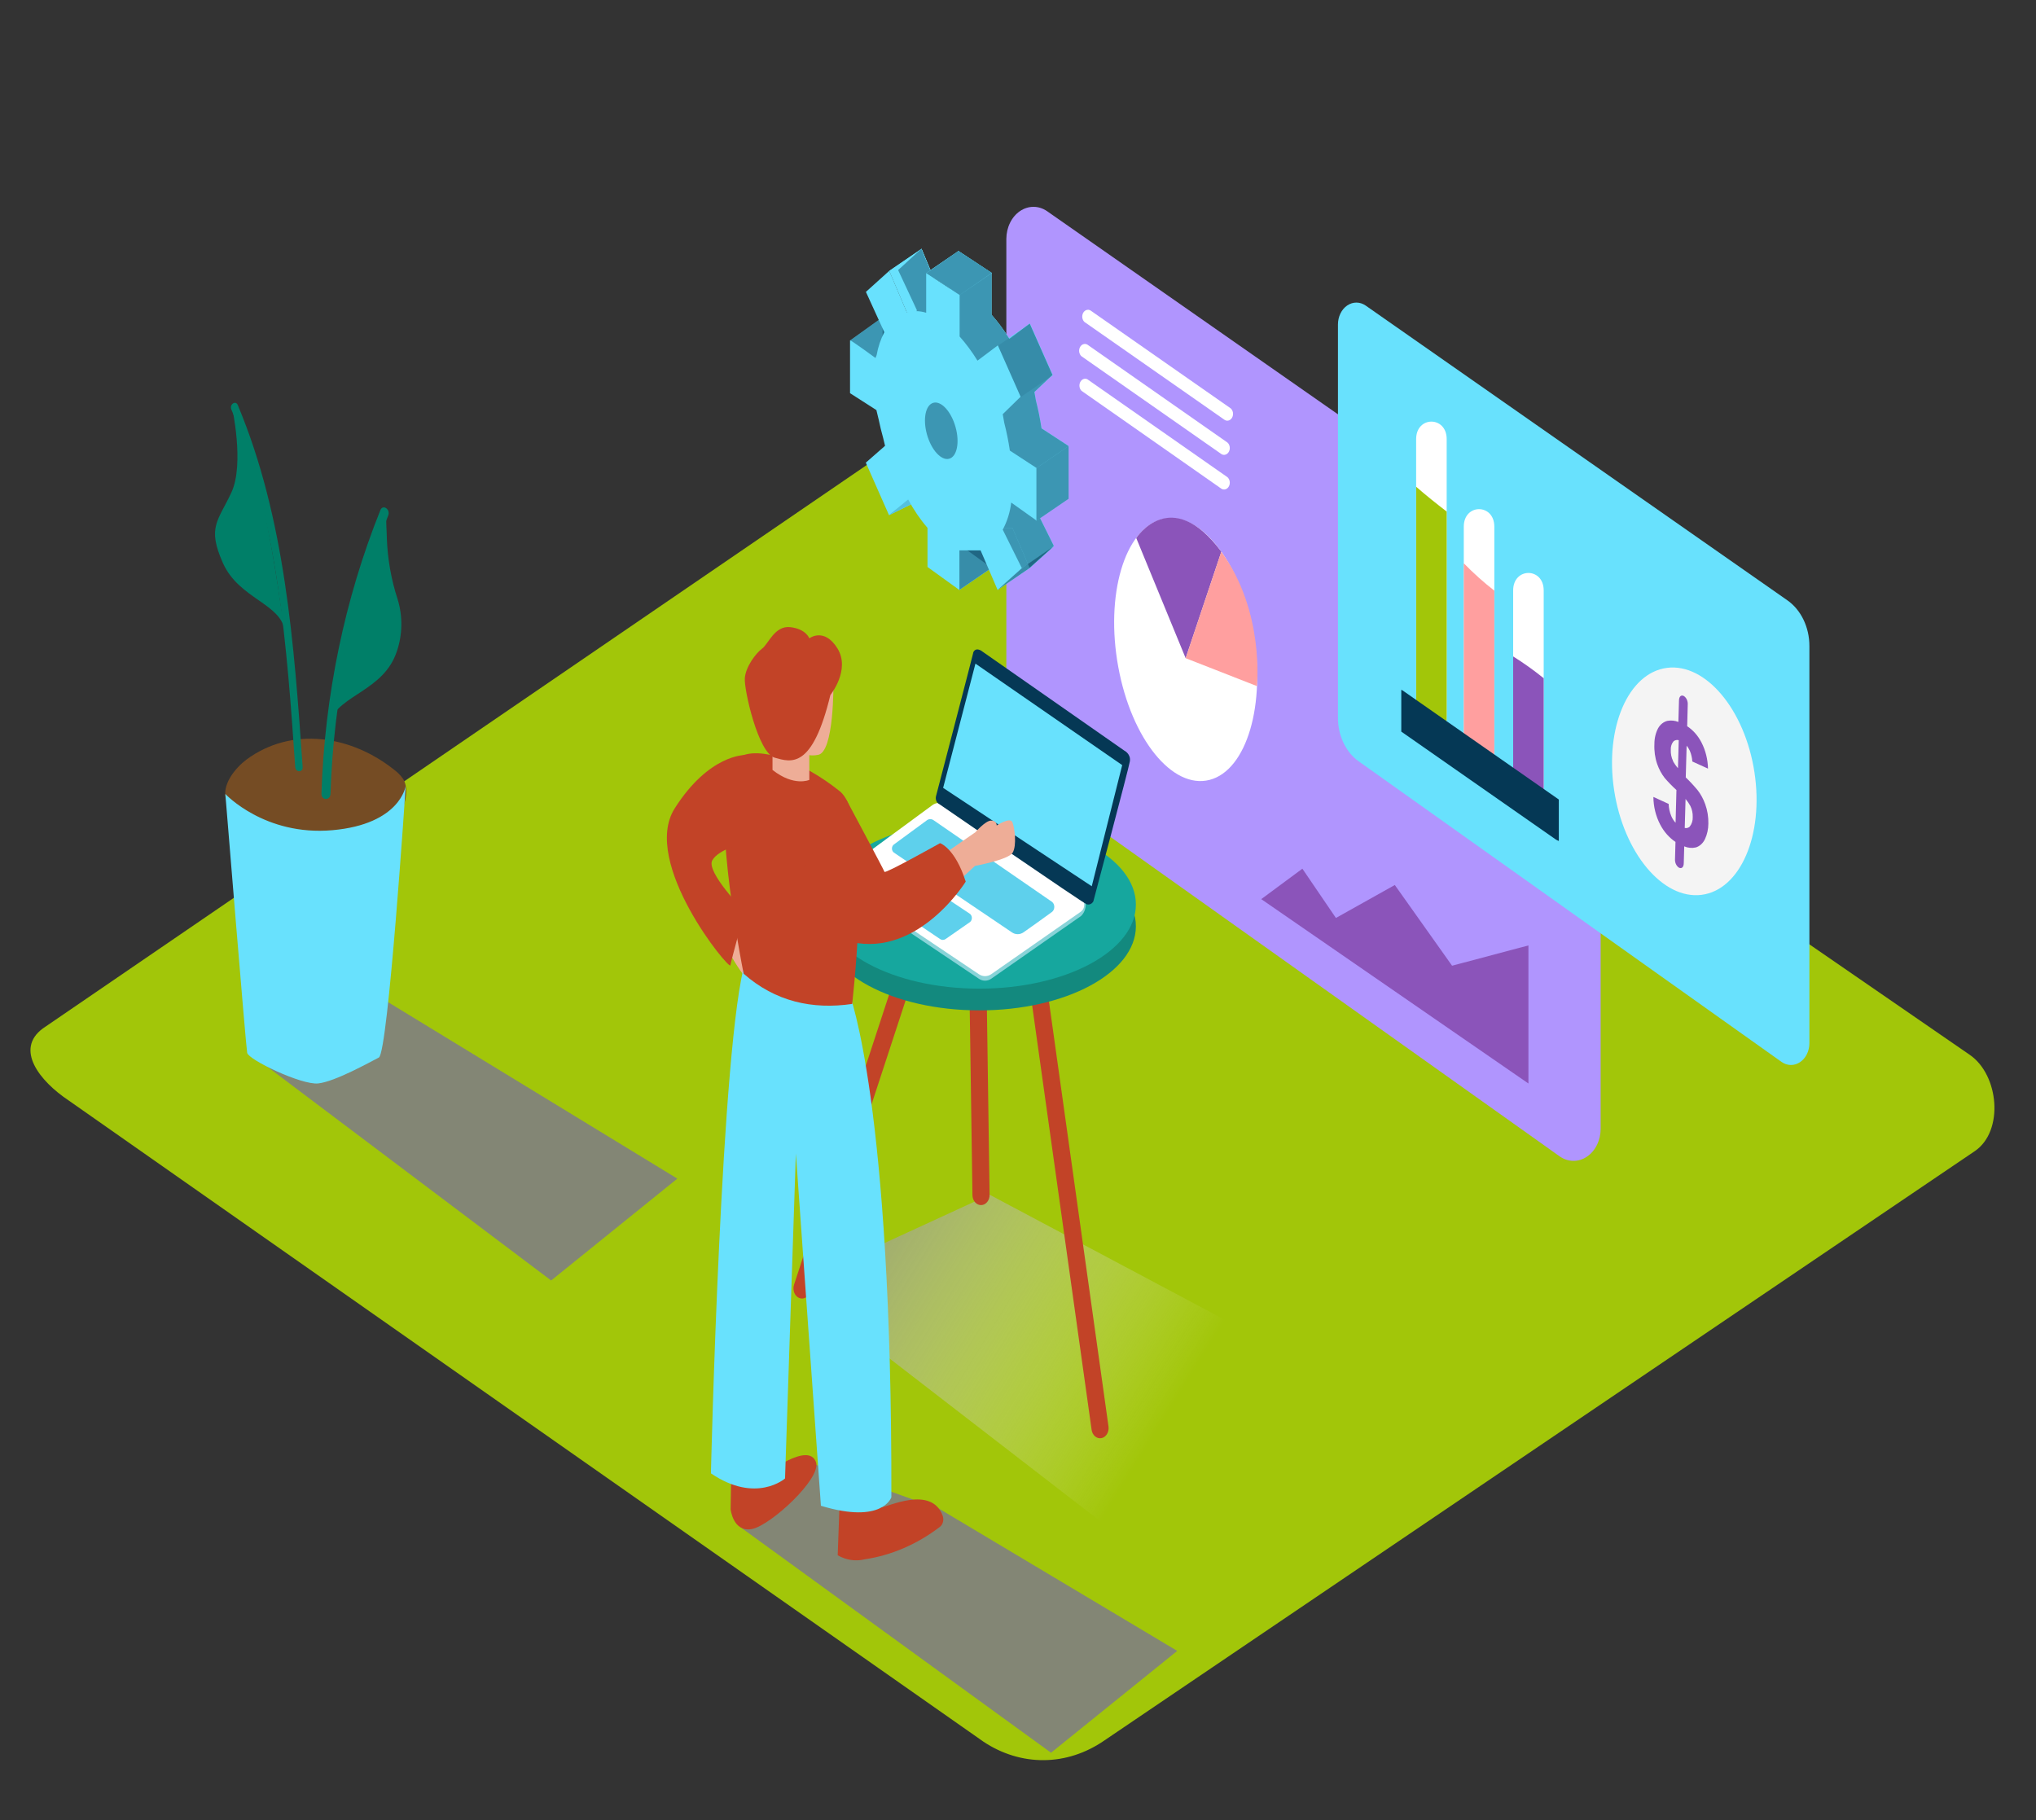 <svg width="283" height="253" viewBox="0 0 283 253" fill="none" xmlns="http://www.w3.org/2000/svg">
<rect x="0" y="0" width="283" height="253" fill="#333333" stroke="none"/>
<path d="M136.703 242.117L9.544 152.977C5.497 150.283 2.023 145.852 5.971 142.957L133.583 55.68C135.5 54.27 138.408 53.347 140.354 54.69L273.803 146.641C277.849 149.427 278.578 157.215 274.51 160.009L153.464 241.974C150.922 243.723 148.039 244.657 145.099 244.682C142.16 244.707 139.266 243.823 136.703 242.117Z" fill="#A2C609"/>
<path style="mix-blend-mode:multiply" opacity="0.91" d="M110.363 178.589L155.982 213.819L185.089 191.362L137.552 166.077" fill="url(#paint0_linear)"/>
<path style="mix-blend-mode:multiply" opacity="0.91" d="M130.52 209.723C130.293 209.723 113.32 203.513 113.094 203.539L103.111 212.434L146.092 243.652L163.631 229.495L130.52 209.723Z" fill="url(#paint1_linear)"/>
<path style="mix-blend-mode:multiply" opacity="0.91" d="M34.342 146.171L76.608 178.002L94.147 163.844L48.004 135.689" fill="url(#paint2_linear)"/>
<path d="M142.915 135.815L151.731 198.755C151.782 199.125 151.955 199.455 152.212 199.673C152.469 199.891 152.788 199.979 153.1 199.917C153.411 199.856 153.689 199.651 153.873 199.346C154.057 199.042 154.131 198.663 154.079 198.294L145.264 135.354C145.212 134.984 145.039 134.654 144.782 134.436C144.526 134.218 144.206 134.13 143.895 134.191C143.583 134.253 143.305 134.458 143.121 134.763C142.938 135.067 142.863 135.446 142.915 135.815Z" fill="#C24327"/>
<path d="M129.848 119.14L110.37 178.589C110.256 178.939 110.263 179.328 110.39 179.671C110.518 180.014 110.755 180.283 111.049 180.419C111.344 180.554 111.672 180.546 111.961 180.395C112.25 180.244 112.477 179.962 112.592 179.613L132.076 120.164C132.191 119.814 132.183 119.423 132.055 119.08C131.927 118.736 131.689 118.466 131.393 118.33C131.098 118.195 130.769 118.204 130.479 118.356C130.189 118.507 129.962 118.79 129.848 119.14Z" fill="#C24327"/>
<path d="M134.241 102.356L135.168 166.136C135.173 166.511 135.304 166.868 135.532 167.128C135.76 167.389 136.065 167.531 136.381 167.524C136.697 167.518 136.998 167.362 137.218 167.092C137.438 166.823 137.558 166.46 137.552 166.085L136.625 102.306C136.62 101.931 136.489 101.574 136.261 101.314C136.034 101.053 135.728 100.91 135.412 100.917C135.096 100.924 134.795 101.079 134.575 101.349C134.356 101.619 134.235 101.981 134.241 102.356Z" fill="#C24327"/>
<path d="M136.13 140.456C148.145 140.456 157.886 135.218 157.886 128.757C157.886 122.297 148.145 117.059 136.13 117.059C124.115 117.059 114.374 122.297 114.374 128.757C114.374 135.218 124.115 140.456 136.13 140.456Z" fill="#13897E"/>
<path d="M139.88 103.531V33.206C139.883 32.422 140.059 31.653 140.392 30.976C140.724 30.298 141.201 29.736 141.774 29.346C142.347 28.956 142.997 28.751 143.658 28.753C144.319 28.754 144.968 28.962 145.54 29.354L220.634 81.804C221.199 82.2 221.666 82.763 221.992 83.439C222.317 84.114 222.488 84.879 222.488 85.656V156.904C222.487 157.696 222.31 158.473 221.974 159.156C221.638 159.84 221.155 160.405 220.575 160.795C219.994 161.185 219.337 161.385 218.67 161.375C218.003 161.366 217.35 161.146 216.778 160.739L141.712 107.358C141.155 106.962 140.693 106.401 140.372 105.73C140.051 105.06 139.881 104.302 139.88 103.531Z" fill="#B095FE"/>
<path d="M143.304 77.759C143.247 77.902 142.95 79.228 142.717 78.951C142.483 78.674 141.245 79.303 141.245 79.303L137.793 74.092L138.252 72.414H141.365" fill="#68E1FD"/>
<path d="M126.643 55.302L126.317 53.951L122.681 51.602V44.258C122.681 44.116 126.218 46.709 126.218 46.709L126.381 46.298C126.578 45.175 126.94 44.101 127.449 43.126L124.838 37.545L128.058 34.591L130.484 40.365C131.369 40.123 132.289 40.143 133.166 40.423V34.893L137.814 37.948V43.747C138.726 44.773 139.558 45.897 140.297 47.103L143.127 44.98L146.29 52.122L143.778 54.488L143.99 55.688C144.315 56.955 144.575 58.245 144.769 59.549L148.497 61.982V69.292L144.96 66.774C144.806 68.107 144.416 69.386 143.814 70.525L146.474 75.879L143.099 78.909L140.729 73.395H137.786V78.909L133.35 75.703V70.324C132.332 69.14 131.435 67.819 130.675 66.388L128.058 68.595L124.838 61.303L127.513 58.961L127.251 57.87C126.982 56.972 126.777 56.133 126.643 55.302Z" fill="#68E1FD"/>
<path d="M118.188 47.313L122.298 44.368L123.324 46.164L121.732 50.116" fill="#68E1FD"/>
<path d="M123.565 71.616L126.607 70.114V67.932" fill="#68E1FD"/>
<path d="M133.343 82.006L137.807 78.951L136.675 74.94L132.656 76.341L133.343 82.006Z" fill="#68E1FD"/>
<path d="M128.093 34.591L123.622 37.646L126.077 43.436L128.758 43.495L129.374 37.646L128.093 34.591Z" fill="#68E1FD"/>
<path d="M132.101 63.709C133.138 63.225 133.41 61.12 132.71 59.007C132.01 56.893 130.602 55.571 129.566 56.054C128.529 56.537 128.256 58.642 128.957 60.756C129.657 62.87 131.065 64.192 132.101 63.709Z" fill="#68E1FD"/>
<path d="M137.871 37.948L133.406 41.002L128.758 37.948L133.222 34.893L137.871 37.948Z" fill="#68E1FD"/>
<path d="M138.691 48.069L143.155 45.014L146.318 52.155L141.854 55.21L138.691 48.069Z" fill="#68E1FD"/>
<path d="M146.495 75.922L142.031 78.985L138.656 82.006L143.127 78.951L146.495 75.922Z" fill="#68E1FD"/>
<path opacity="0.44" d="M143.304 77.759C143.247 77.902 142.95 79.228 142.717 78.951C142.483 78.674 141.245 79.303 141.245 79.303L137.793 74.092L138.252 72.414H141.365" fill="#053855"/>
<path d="M126.643 55.302L126.317 53.951L122.681 51.602V44.258C122.681 44.116 126.218 46.709 126.218 46.709L126.381 46.298C126.578 45.175 126.94 44.101 127.449 43.126L124.838 37.545L128.058 34.591L130.484 40.365C131.369 40.123 132.289 40.143 133.166 40.423V34.893L137.814 37.948V43.747C138.726 44.773 139.558 45.897 140.297 47.103L143.127 44.98L146.29 52.122L143.778 54.488L143.99 55.688C144.315 56.955 144.575 58.245 144.769 59.549L148.497 61.982V69.292L144.96 66.774C144.806 68.107 144.416 69.386 143.814 70.525L146.474 75.879L143.099 78.909L140.729 73.395H137.786V78.909L133.35 75.703V70.324C132.332 69.14 131.435 67.819 130.675 66.388L128.058 68.595L124.838 61.303L127.513 58.961L127.251 57.87C126.982 56.972 126.777 56.133 126.643 55.302Z" fill="#68E1FD"/>
<path opacity="0.44" d="M118.188 47.313L122.298 44.368L123.324 46.164L121.732 50.116" fill="#053855"/>
<path d="M123.565 71.616L126.607 70.114V67.932" fill="#68E1FD"/>
<path d="M133.343 82.006L137.807 78.951L136.675 74.94L132.656 76.341L133.343 82.006Z" fill="#68E1FD"/>
<path d="M128.093 34.591L123.622 37.646L126.077 43.436L128.758 43.495L129.374 37.646L128.093 34.591Z" fill="#68E1FD"/>
<path d="M132.101 63.709C133.138 63.225 133.41 61.12 132.71 59.007C132.01 56.893 130.602 55.571 129.566 56.054C128.529 56.537 128.256 58.642 128.957 60.756C129.657 62.87 131.065 64.192 132.101 63.709Z" fill="#68E1FD"/>
<path d="M138.691 48.069L143.155 45.014L146.318 52.155L141.854 55.21L138.691 48.069Z" fill="#68E1FD"/>
<path d="M146.495 75.922L142.031 78.985L138.656 82.006L143.127 78.951L146.495 75.922Z" fill="#68E1FD"/>
<path opacity="0.44" d="M126.643 55.302L126.317 53.951L122.681 51.602V44.258C122.681 44.116 126.218 46.709 126.218 46.709L126.381 46.298C126.578 45.175 126.94 44.101 127.449 43.126L124.838 37.545L128.058 34.591L130.484 40.365C131.369 40.123 132.289 40.143 133.166 40.423V34.893L137.814 37.948V43.747C138.726 44.773 139.558 45.897 140.297 47.103L143.127 44.98L146.29 52.122L143.778 54.488L143.99 55.688C144.315 56.955 144.575 58.245 144.769 59.549L148.497 61.982V69.292L144.96 66.774C144.806 68.107 144.416 69.386 143.814 70.525L146.474 75.879L143.099 78.909L140.729 73.395H137.786V78.909L133.35 75.703V70.324C132.332 69.14 131.435 67.819 130.675 66.388L128.058 68.595L124.838 61.303L127.513 58.961L127.251 57.87C126.982 56.972 126.777 56.133 126.643 55.302Z" fill="#053855"/>
<path opacity="0.1" d="M123.565 71.616L126.607 70.114V67.932" fill="#053855"/>
<path opacity="0.1" d="M133.343 82.006L137.807 78.951L136.675 74.94L132.656 76.341L133.343 82.006Z" fill="#053855"/>
<path opacity="0.1" d="M132.101 63.709C133.138 63.225 133.41 61.12 132.71 59.007C132.01 56.893 130.602 55.571 129.566 56.054C128.529 56.537 128.256 58.642 128.957 60.756C129.657 62.87 131.065 64.192 132.101 63.709Z" fill="#053855"/>
<path opacity="0.1" d="M138.691 48.069L143.155 45.014L146.318 52.155L141.854 55.21L138.691 48.069Z" fill="#053855"/>
<path opacity="0.1" d="M146.495 75.922L142.031 78.985L138.656 82.006L143.127 78.951L146.495 75.922Z" fill="#053855"/>
<path opacity="0.1" d="M123.565 71.616L126.607 70.114V67.932" fill="#053855"/>
<path opacity="0.44" d="M133.343 82.006L137.807 78.951L136.675 74.94L132.656 76.341L133.343 82.006Z" fill="#053855"/>
<path d="M122.143 58.357L121.817 57.006L118.153 54.656V47.313C118.153 47.171 121.69 49.764 121.69 49.764L121.853 49.352C122.05 48.229 122.412 47.156 122.921 46.18L120.36 40.575L123.607 37.646L126.055 43.419C126.94 43.178 127.861 43.198 128.737 43.478V37.948L133.385 41.002V46.776C134.298 47.803 135.129 48.926 135.868 50.133L138.698 48.01L141.861 55.151L139.378 57.577L139.59 58.777C139.915 60.044 140.175 61.333 140.368 62.637L144.097 65.071V72.38L140.559 69.862C140.397 71.204 139.994 72.489 139.378 73.63L142.038 78.985L138.67 82.022L136.3 76.509H133.357V82.022L128.921 78.817V73.379C127.898 72.193 126.996 70.869 126.232 69.434L123.565 71.6L120.346 64.315L123.02 61.974L122.758 60.883C122.518 60.027 122.313 59.188 122.143 58.357Z" fill="#68E1FD"/>
<path opacity="0.44" d="M132.101 63.709C133.138 63.225 133.41 61.12 132.71 59.007C132.01 56.893 130.602 55.571 129.566 56.054C128.529 56.537 128.256 58.642 128.957 60.756C129.657 62.87 131.065 64.192 132.101 63.709Z" fill="#053855"/>
<path opacity="0.44" d="M146.495 75.922L142.031 78.985L138.656 82.006L143.127 78.951L146.495 75.922Z" fill="#053855"/>
<path d="M137.871 37.948L133.406 41.002L128.758 37.948L133.222 34.893L137.871 37.948Z" fill="#68E1FD"/>
<path opacity="0.44" d="M137.871 37.931L133.413 41.002L128.758 37.965L133.215 34.893L137.871 37.931Z" fill="#053855"/>
<path d="M148.533 62.016L144.061 65.071V72.388L148.533 69.334V62.016Z" fill="#68E1FD"/>
<path opacity="0.44" d="M148.533 62.016L144.061 65.071V72.388L148.533 69.334V62.016Z" fill="#053855"/>
<path d="M185.974 99.797V45.098C185.974 44.563 186.093 44.038 186.32 43.575C186.546 43.113 186.871 42.73 187.262 42.464C187.653 42.198 188.097 42.06 188.548 42.063C188.998 42.065 189.44 42.209 189.829 42.479L248.439 83.449C249.372 84.1 250.145 85.028 250.682 86.142C251.22 87.257 251.502 88.518 251.502 89.802V145.013C251.501 145.55 251.381 146.077 251.152 146.541C250.924 147.004 250.596 147.388 250.202 147.652C249.808 147.917 249.362 148.052 248.909 148.046C248.457 148.039 248.013 147.89 247.625 147.614L188.86 105.839C187.98 105.213 187.252 104.328 186.746 103.269C186.24 102.21 185.974 101.014 185.974 99.797Z" fill="#68E1FD"/>
<path d="M136.13 137.435C148.145 137.435 157.886 132.197 157.886 125.736C157.886 119.276 148.145 114.038 136.13 114.038C124.115 114.038 114.374 119.276 114.374 125.736C114.374 132.197 124.115 137.435 136.13 137.435Z" fill="#16A79E"/>
<path d="M116.723 121.809V122.573L117.049 123.042" fill="#ADCEE1"/>
<path d="M129.586 112.569L117.091 121.75C116.975 121.831 116.879 121.946 116.812 122.085C116.746 122.223 116.71 122.38 116.71 122.539C116.71 122.698 116.746 122.855 116.812 122.994C116.879 123.132 116.975 123.247 117.091 123.328L136.052 136.05C136.316 136.231 136.615 136.326 136.919 136.326C137.223 136.326 137.522 136.231 137.786 136.05L150.259 127.339C151.164 126.5 151.094 124.822 150.259 124.729L131.404 112.502C131.124 112.316 130.807 112.224 130.487 112.236C130.166 112.248 129.855 112.363 129.586 112.569Z" fill="#88D3D8"/>
<path d="M129.586 111.932L117.091 121.121C116.975 121.202 116.879 121.317 116.812 121.455C116.746 121.594 116.71 121.75 116.71 121.91C116.71 122.069 116.746 122.226 116.812 122.364C116.879 122.503 116.975 122.618 117.091 122.698L136.052 135.421C136.316 135.601 136.615 135.696 136.919 135.696C137.223 135.696 137.522 135.601 137.786 135.421L150.223 126.743C150.37 126.644 150.493 126.499 150.578 126.325C150.662 126.152 150.707 125.954 150.707 125.753C150.707 125.552 150.662 125.355 150.578 125.181C150.493 125.007 150.37 124.863 150.223 124.763L131.397 111.898C131.121 111.709 130.806 111.612 130.487 111.618C130.168 111.623 129.857 111.732 129.586 111.932Z" fill="white"/>
<path d="M130.102 110.681C130.102 110.681 135.288 90.817 135.26 90.817C135.232 90.817 135.423 89.936 136.35 90.431L156.266 104.337C156.266 104.337 157.228 104.798 157.044 105.864C156.86 106.93 151.971 125.308 151.971 125.308C151.869 125.483 151.723 125.615 151.554 125.684C151.385 125.753 151.201 125.757 151.03 125.694C150.422 125.468 130.569 111.789 130.569 111.789C130.387 111.709 130.238 111.55 130.151 111.344C130.065 111.139 130.047 110.902 130.102 110.681Z" fill="#053855"/>
<path d="M135.585 92.252L155.983 106.359L151.752 123.202L131.093 109.523L135.585 92.252Z" fill="#68E1FD"/>
<path d="M128.822 114.038L124.251 117.395C124.169 117.453 124.101 117.535 124.054 117.634C124.007 117.732 123.982 117.844 123.982 117.957C123.982 118.07 124.007 118.182 124.054 118.28C124.101 118.379 124.169 118.461 124.251 118.519L140.651 129.605C140.896 129.773 141.174 129.861 141.457 129.861C141.741 129.861 142.019 129.773 142.264 129.605C143.318 128.875 145.136 127.566 146.247 126.752C146.339 126.674 146.414 126.572 146.466 126.453C146.518 126.334 146.545 126.202 146.545 126.068C146.545 125.934 146.518 125.802 146.466 125.683C146.414 125.564 146.339 125.461 146.247 125.384L129.741 114.004C129.6 113.91 129.44 113.864 129.277 113.87C129.115 113.875 128.958 113.934 128.822 114.038Z" fill="#68E1FD"/>
<path d="M129.069 123.202L134.8 127.02C134.887 127.08 134.958 127.166 135.008 127.269C135.058 127.372 135.085 127.489 135.085 127.608C135.085 127.727 135.058 127.844 135.008 127.947C134.958 128.05 134.887 128.135 134.8 128.195L131.432 130.537C131.316 130.616 131.184 130.658 131.05 130.658C130.916 130.658 130.784 130.616 130.668 130.537L124.803 126.576C124.729 126.526 124.668 126.454 124.626 126.367C124.583 126.28 124.561 126.181 124.561 126.08C124.561 125.98 124.583 125.881 124.626 125.794C124.668 125.707 124.729 125.635 124.803 125.585L128.34 123.194C128.453 123.123 128.578 123.087 128.706 123.088C128.833 123.09 128.958 123.129 129.069 123.202Z" fill="#68E1FD"/>
<path opacity="0.1" d="M128.822 114.038L124.251 117.395C124.169 117.453 124.101 117.535 124.054 117.634C124.007 117.732 123.982 117.844 123.982 117.957C123.982 118.07 124.007 118.182 124.054 118.28C124.101 118.379 124.169 118.461 124.251 118.519L140.651 129.605C140.896 129.773 141.174 129.861 141.457 129.861C141.741 129.861 142.019 129.773 142.264 129.605C143.318 128.875 145.136 127.566 146.247 126.752C146.339 126.674 146.414 126.572 146.466 126.453C146.518 126.334 146.545 126.202 146.545 126.068C146.545 125.934 146.518 125.802 146.466 125.683C146.414 125.564 146.339 125.461 146.247 125.384L129.741 114.004C129.6 113.91 129.44 113.864 129.277 113.87C129.115 113.875 128.958 113.934 128.822 114.038Z" fill="#053855"/>
<path opacity="0.1" d="M129.069 123.202L134.8 127.02C134.887 127.08 134.958 127.166 135.008 127.269C135.058 127.372 135.085 127.489 135.085 127.608C135.085 127.727 135.058 127.844 135.008 127.947C134.958 128.05 134.887 128.135 134.8 128.195L131.432 130.537C131.316 130.616 131.184 130.658 131.05 130.658C130.916 130.658 130.784 130.616 130.668 130.537L124.803 126.576C124.729 126.526 124.668 126.454 124.626 126.367C124.583 126.28 124.561 126.181 124.561 126.08C124.561 125.98 124.583 125.881 124.626 125.794C124.668 125.707 124.729 125.635 124.803 125.585L128.34 123.194C128.453 123.123 128.578 123.087 128.706 123.088C128.833 123.09 128.958 123.129 129.069 123.202Z" fill="#053855"/>
<path d="M101.774 133.138C101.774 133.138 103.988 136.965 104.349 136.176C104.71 135.387 105.538 129.462 105.538 129.462L100.628 127.255" fill="#EEAD97"/>
<path d="M121.775 208.742C121.786 208.955 121.865 209.156 121.997 209.303C122.128 209.449 122.302 209.531 122.482 209.531C123.19 209.598 129.494 206.358 131.043 210.747C131.134 211.019 131.142 211.319 131.066 211.596C130.989 211.874 130.834 212.111 130.626 212.266C127.476 214.669 123.913 216.206 120.197 216.764C118.927 217.074 117.606 216.877 116.44 216.202L116.737 207.902L121.775 208.742Z" fill="#C24327"/>
<path d="M106.45 204.932C106.45 204.932 112.379 200.341 113.419 203.253C114.219 205.502 107.13 212.048 104.519 212.552C101.908 213.055 101.554 209.816 101.554 209.816L101.639 204.487" fill="#C24327"/>
<path d="M118.061 138.131C118.061 138.131 124.004 153.312 123.898 208.137C123.898 208.137 122.688 211.922 114.106 209.321L110.625 160.353L109.118 205.527C109.118 205.527 105.085 209.077 98.817 204.814C98.817 204.814 100.232 144.392 103.649 133.482" fill="#68E1FD"/>
<path d="M103.366 135.362C101.88 127.901 98.817 108.617 102.099 105.68C104.929 103.162 111.622 105.898 116.709 109.976C120.884 113.333 119.179 132.794 118.457 139.558C112.924 140.372 107.767 139.231 103.366 135.362Z" fill="#C24327"/>
<path d="M115.846 94.787C115.846 94.787 115.988 104.698 113.66 104.941C112.749 105.122 111.812 104.949 110.99 104.449C110.168 103.949 109.504 103.147 109.097 102.163" fill="#EEAD97"/>
<path d="M112.492 103.699V108.415C112.492 108.415 110.37 109.389 107.377 107.031V103.187" fill="#EEAD97"/>
<path d="M115.421 96.616C115.421 96.616 118.251 93.117 116.405 90.138C114.558 87.158 112.492 88.736 112.492 88.736C112.492 88.736 112.054 87.444 109.868 87.184C107.681 86.923 106.811 89.516 105.934 90.163C105.057 90.809 103.642 92.68 103.528 94.292C103.415 95.903 105.389 104.681 107.681 105.327C109.974 105.973 112.91 106.989 115.421 96.616Z" fill="#C24327"/>
<path d="M103.507 104.966C103.507 104.966 98.555 104.866 93.786 112.368C89.018 119.87 101.406 134.943 101.526 134.187C101.647 133.432 103.507 126.727 103.507 126.727C103.507 126.727 98.088 121.205 99.008 119.594C99.927 117.982 103.507 117.202 103.507 117.202" fill="#C24327"/>
<path d="M135.529 120.366C135.529 120.366 140.163 119.526 140.757 118.536C141.352 117.546 141.04 114.97 140.701 114.265C140.361 113.56 138.543 114.751 138.543 114.751C138.543 114.751 138.543 114.055 137.75 114.072C136.958 114.088 135.578 115.691 135.578 115.691L130.725 119.048L131.107 124.436L135.529 120.366Z" fill="#EEAD97"/>
<path d="M117.657 111.193C117.657 111.193 122.85 120.903 122.942 121.196C123.034 121.49 130.661 117.21 130.661 117.21C130.661 117.21 132.741 117.865 134.234 122.556C134.234 122.556 127.732 133.054 118.344 130.948C113.865 129.924 111.651 120.802 111.651 120.802" fill="#C24327"/>
<path d="M56.395 109.221C56.327 108.875 56.199 108.549 56.02 108.264C55.684 107.785 55.285 107.374 54.838 107.047C48.846 102.239 40.561 100.913 34.229 105.612C32.814 106.687 30.635 109.12 31.491 111.411C31.986 112.746 33.493 113.518 34.533 114.063C37.929 115.834 41.721 116.681 45.365 117.42C46.709 117.688 48.06 117.957 49.419 118.108C50.356 118.217 51.301 118.043 52.167 117.603C53.033 117.163 53.791 116.471 54.371 115.59C55.305 114.181 56.819 111.302 56.395 109.221Z" fill="#754C24"/>
<path d="M31.321 110.371C31.321 110.371 36.783 116.245 46.221 115.406C55.659 114.567 56.395 109.246 56.395 109.246C56.395 109.246 53.954 146.347 52.659 147.01C51.365 147.673 46.547 150.367 44.226 150.61C41.905 150.854 34.54 147.321 34.356 146.356C34.172 145.391 31.321 110.371 31.321 110.371Z" fill="#68E1FD"/>
<path d="M33.047 56.301C32.757 55.605 31.866 56.217 32.156 56.914C38.615 72.355 39.875 89.743 41.035 106.628C41.084 107.4 42.117 107.408 42.068 106.628C40.886 89.517 39.62 71.952 33.047 56.301Z" fill="#007F68"/>
<path d="M32.219 56.444C32.219 56.444 34.024 64.458 32.163 68.461C30.302 72.464 28.76 73.27 30.988 78.271C33.217 83.273 39.16 83.919 39.563 87.737C39.967 91.556 36.705 63.25 32.219 56.444Z" fill="#007F68"/>
<path d="M52.872 70.911C47.911 83.263 45.124 96.683 44.679 110.354C44.679 111.302 45.903 111.302 45.938 110.354C46.372 96.943 49.102 83.778 53.961 71.658C54.301 70.802 53.218 70.055 52.872 70.911Z" fill="#007F68"/>
<path d="M53.77 74.822C53.77 73.983 53.621 72.439 53.692 71.021C53.456 71.205 53.221 71.384 52.985 71.558C50.53 78.632 46.872 95.248 45.768 100.342C47.261 96.532 53.374 96.012 55.164 90.532C55.957 88.223 55.995 85.647 55.27 83.307C54.383 80.594 53.877 77.728 53.77 74.822Z" fill="#007F68"/>
<path d="M243.868 107.375C245.191 116.086 241.901 123.706 236.517 124.394C231.133 125.082 225.692 118.57 224.362 109.859C223.032 101.148 226.329 93.528 231.713 92.84C237.097 92.152 242.545 98.664 243.868 107.375Z" fill="#F4F4F4"/>
<path d="M237.458 114.5C237.455 115.248 237.295 115.983 236.991 116.64C236.858 116.921 236.678 117.169 236.463 117.368C236.248 117.566 236.002 117.713 235.739 117.798C235.194 117.928 234.628 117.879 234.105 117.655L234.041 119.963C234.041 120.634 233.673 120.802 233.334 120.592C233.165 120.472 233.027 120.299 232.937 120.091C232.847 119.883 232.808 119.65 232.824 119.417L232.888 117.034C232.02 116.458 231.289 115.629 230.765 114.625C230.158 113.472 229.83 112.142 229.817 110.782L231.94 111.755C231.959 112.339 232.082 112.911 232.301 113.434C232.447 113.791 232.652 114.11 232.902 114.374L233.022 109.825C232.45 109.305 231.904 108.744 231.388 108.147C230.945 107.576 230.591 106.917 230.341 106.2C230.042 105.322 229.911 104.376 229.959 103.431C229.951 102.654 230.13 101.891 230.475 101.232C230.777 100.703 231.242 100.335 231.77 100.208C232.28 100.114 232.801 100.166 233.291 100.359L233.376 97.405C233.376 96.734 233.751 96.566 234.083 96.776C234.252 96.896 234.389 97.07 234.479 97.278C234.569 97.485 234.608 97.718 234.593 97.951L234.515 100.955C235.332 101.49 236.017 102.268 236.503 103.212C237.068 104.308 237.381 105.562 237.409 106.846L235.23 105.856C235.198 105.338 235.08 104.833 234.883 104.37C234.766 104.107 234.616 103.866 234.437 103.657L234.317 108.071C234.892 108.621 235.44 109.209 235.958 109.834C236.405 110.407 236.764 111.069 237.02 111.789C237.33 112.644 237.479 113.569 237.458 114.5ZM234.869 114.902C235.012 114.729 235.123 114.523 235.194 114.296C235.266 114.069 235.298 113.827 235.286 113.585C235.305 113.04 235.19 112.5 234.954 112.032C234.765 111.681 234.541 111.357 234.289 111.067L234.175 115.095C234.298 115.126 234.425 115.124 234.547 115.091C234.669 115.057 234.784 114.993 234.883 114.902H234.869ZM232.527 105.772C232.728 106.142 232.966 106.483 233.235 106.787L233.341 102.893C233.221 102.859 233.096 102.854 232.975 102.879C232.853 102.903 232.737 102.957 232.633 103.036C232.495 103.191 232.387 103.381 232.319 103.591C232.25 103.802 232.222 104.028 232.237 104.253C232.216 104.784 232.324 105.311 232.548 105.772" fill="#8B54BA"/>
<path d="M196.841 61.042V99.772C196.841 103.011 201.086 103.019 201.086 99.772V61.042C201.086 57.803 196.841 57.795 196.841 61.042Z" fill="white"/>
<path d="M203.463 73.211V104.53C203.463 107.769 207.708 107.778 207.708 104.53V73.211C207.708 69.972 203.463 69.963 203.463 73.211Z" fill="white"/>
<path d="M210.326 82.081V109.716C210.326 112.955 214.571 112.964 214.571 109.716V82.081C214.571 78.842 210.326 78.834 210.326 82.081Z" fill="white"/>
<path d="M196.841 67.664V99.805C196.841 103.044 201.086 103.053 201.086 99.805V71.113C199.656 70.014 198.227 68.872 196.841 67.664Z" fill="#A2C609"/>
<path d="M203.463 78.305V104.53C203.463 107.769 207.708 107.778 207.708 104.53V82.106C206.224 80.951 204.806 79.681 203.463 78.305Z" fill="#FF9F9F"/>
<path d="M210.326 91.254V109.716C210.326 112.955 214.571 112.964 214.571 109.716V94.283C213.205 93.178 211.788 92.167 210.326 91.254Z" fill="#8B54BA"/>
<path d="M168.127 108.415C173.301 107.081 176.008 97.889 174.173 87.884C172.339 77.88 166.658 70.852 161.484 72.186C156.311 73.521 153.604 82.713 155.438 92.718C157.272 102.722 162.954 109.75 168.127 108.415Z" fill="white"/>
<path d="M164.805 91.497L157.935 74.789C157.935 74.789 162.768 67.303 169.765 76.694L164.805 91.497Z" fill="#8B54BA"/>
<path d="M164.805 91.497L174.71 95.374C174.71 95.374 175.814 84.968 169.758 76.702L164.805 91.497Z" fill="#FF9F9F"/>
<path d="M175.311 124.99L181.028 120.76L185.69 127.608L193.876 123.026L201.836 134.246L212.448 131.426V150.619L175.311 124.99Z" fill="#8B54BA"/>
<path d="M150.768 44.779L170.253 58.391C170.433 58.491 170.639 58.508 170.829 58.438C171.019 58.368 171.18 58.216 171.281 58.012C171.382 57.809 171.415 57.568 171.374 57.337C171.333 57.105 171.221 56.901 171.06 56.763L151.568 43.151C151.388 43.051 151.182 43.034 150.992 43.104C150.802 43.174 150.641 43.326 150.54 43.529C150.439 43.733 150.406 43.974 150.447 44.205C150.488 44.436 150.6 44.641 150.761 44.779H150.768Z" fill="white"/>
<path d="M150.33 49.529L169.8 63.141C169.981 63.241 170.186 63.258 170.376 63.188C170.566 63.117 170.728 62.966 170.828 62.762C170.929 62.559 170.963 62.318 170.922 62.086C170.881 61.855 170.768 61.651 170.607 61.513L151.136 47.901C150.956 47.8 150.751 47.784 150.56 47.854C150.37 47.924 150.209 48.075 150.108 48.279C150.007 48.483 149.974 48.724 150.015 48.955C150.056 49.186 150.168 49.391 150.33 49.529Z" fill="white"/>
<path d="M150.33 54.329L169.8 67.957C169.98 68.058 170.186 68.074 170.376 68.004C170.566 67.934 170.727 67.783 170.828 67.579C170.929 67.376 170.962 67.135 170.921 66.903C170.88 66.672 170.768 66.468 170.607 66.329L151.136 52.718C150.959 52.634 150.763 52.627 150.582 52.7C150.402 52.773 150.249 52.919 150.152 53.114C150.054 53.308 150.019 53.538 150.051 53.76C150.084 53.983 150.183 54.185 150.33 54.329Z" fill="white"/>
<path d="M216.672 111.143L194.98 95.995C194.909 95.945 194.845 95.92 194.775 95.886V101.702L216.191 116.656C216.342 116.762 216.504 116.846 216.672 116.908V111.143Z" fill="#053855"/>
<defs>
<linearGradient id="paint0_linear" x1="161.933" y1="197.312" x2="107.675" y2="163.829" gradientUnits="userSpaceOnUse">
<stop stop-color="white" stop-opacity="0"/>
<stop offset="0.99" stop-color="#808080"/>
</linearGradient>
<linearGradient id="paint1_linear" x1="110815" y1="11506.4" x2="109342" y2="9646.1" gradientUnits="userSpaceOnUse">
<stop stop-color="white" stop-opacity="0"/>
<stop offset="0.99" stop-color="#808080"/>
</linearGradient>
<linearGradient id="paint2_linear" x1="103713" y1="8729.77" x2="102144" y2="6874.72" gradientUnits="userSpaceOnUse">
<stop stop-color="white" stop-opacity="0"/>
<stop offset="0.99" stop-color="#808080"/>
</linearGradient>
</defs>
</svg>
